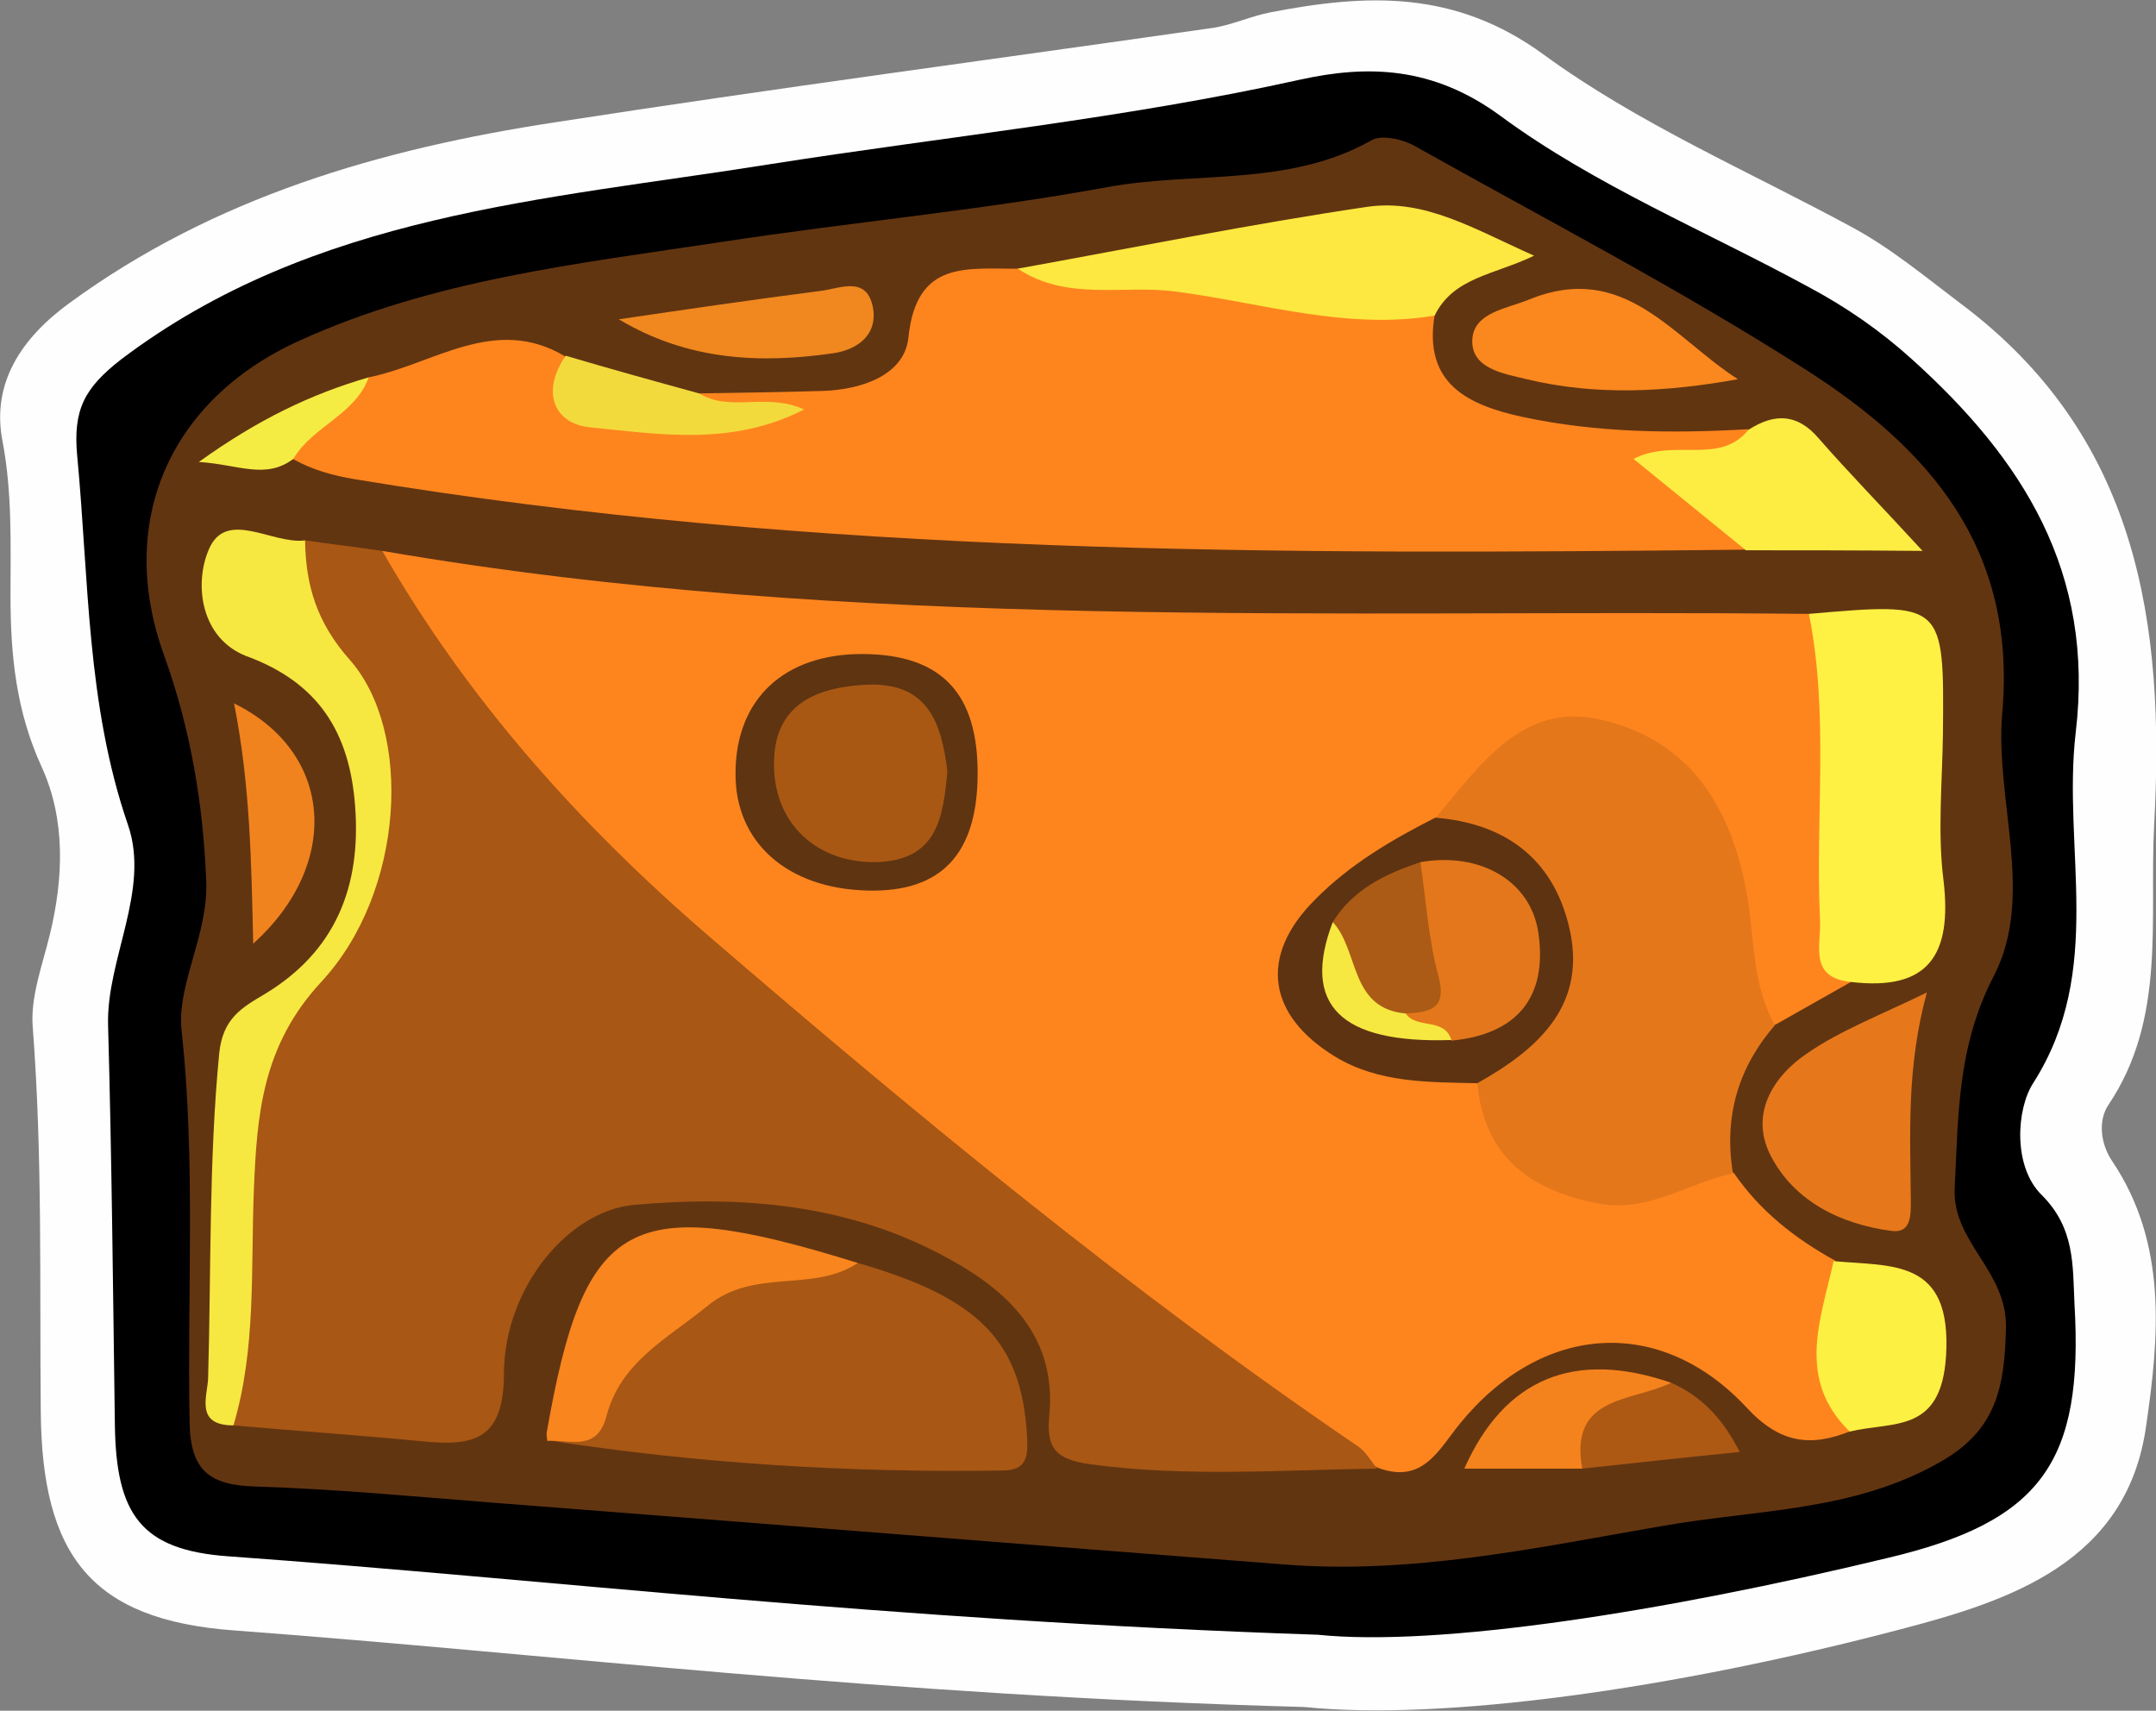 <?xml version="1.0" encoding="utf-8"?>
<!-- Generator: Adobe Illustrator 23.0.2, SVG Export Plug-In . SVG Version: 6.00 Build 0)  -->
<svg version="1.1" id="Camada_1" xmlns="http://www.w3.org/2000/svg" xmlns:xlink="http://www.w3.org/1999/xlink" x="0px" y="0px"
	 viewBox="0 0 34.91 27.7" style="enable-background:new 0 0 34.91 27.7;" xml:space="preserve">
<rect x="0" y="0" width="34.91" height="27.7" fill="#808080" stroke="none"/>
<style type="text/css">
	.st0{fill:#FEFEFE;}
	.st1{fill:#623511;}
	.st2{fill:#FE851E;}
	.st3{fill:#A85714;}
	.st4{fill:#E5771B;}
	.st5{fill:#F6E841;}
	.st6{fill:#FEF143;}
	.st7{fill:#FCE840;}
	.st8{fill:#E6781B;}
	.st9{fill:#F9851E;}
	.st10{fill:#FDED42;}
	.st11{fill:#FB881E;}
	.st12{fill:#FCF043;}
	.st13{fill:#F0881F;}
	.st14{fill:#F1831E;}
	.st15{fill:#F5831D;}
	.st16{fill:#F3DA3C;}
	.st17{fill:#AD5914;}
	.st18{fill:#F5EC43;}
	.st19{fill:#5E3311;}
	.st20{fill:#5F3411;}
	.st21{fill:#E4771B;}
	.st22{fill:#AB5B15;}
	.st23{fill:#F6E840;}
	.st24{fill:#A95814;}
</style>
<g>
	<path class="st0" d="M21.12,27.64c-6.86-0.19-12.08-0.85-17.33-1.24c-2.31-0.17-3.11-1.21-3.13-3.54
		c-0.02-2.08,0.03-4.15-0.13-6.23c-0.04-0.49,0.16-1.01,0.28-1.51c0.22-0.91,0.25-1.85-0.13-2.69c-0.42-0.91-0.51-1.82-0.51-2.79
		c0-0.83,0.03-1.66-0.13-2.5c-0.18-0.93,0.3-1.66,1.08-2.23c2.35-1.72,5.05-2.5,7.87-2.93c3.55-0.55,7.1-1.02,10.66-1.53
		c0.31-0.05,0.61-0.19,0.92-0.25c1.55-0.3,2.98-0.37,4.42,0.68c1.53,1.12,3.32,1.89,5,2.8c0.63,0.34,1.18,0.8,1.75,1.23
		c2.88,2.15,3.32,5.18,3.14,8.45c-0.08,1.53,0.2,3.13-0.74,4.53c-0.17,0.25-0.13,0.63,0.06,0.91c0.9,1.34,0.76,2.85,0.55,4.29
		c-0.31,2.21-2.21,2.83-3.97,3.29C27.1,27.35,23.35,27.87,21.12,27.64z"/>
	<path d="M21.34,26.47c-7.1-0.24-12.36-0.89-17.64-1.27c-1.42-0.1-1.82-0.68-1.84-2.13c-0.03-2.16-0.05-4.31-0.11-6.47
		c-0.03-1.07,0.69-2.19,0.32-3.25C1.4,11.4,1.44,9.38,1.25,7.38c-0.07-0.75,0.12-1.1,0.71-1.56c3.12-2.36,6.86-2.58,10.5-3.16
		c2.86-0.45,5.75-0.74,8.59-1.37c1.09-0.24,2.15-0.22,3.25,0.59c1.52,1.12,3.32,1.86,4.99,2.77c0.6,0.32,1.15,0.7,1.66,1.16
		c1.8,1.62,2.97,3.45,2.66,6.05c-0.22,1.89,0.48,3.85-0.69,5.68c-0.27,0.42-0.33,1.35,0.14,1.81c0.54,0.54,0.5,1.14,0.53,1.76
		c0.15,2.56-0.53,3.53-3.04,4.12C26.94,26.1,23.29,26.67,21.34,26.47z"/>
	<path class="st1" d="M20.77,25.33C16.5,25,12.23,24.66,7.96,24.33c-1.27-0.1-2.54-0.22-3.82-0.26c-0.75-0.02-1.06-0.26-1.07-1.05
		c-0.04-2.11,0.1-4.22-0.13-6.34c-0.08-0.73,0.43-1.54,0.4-2.4c-0.05-1.26-0.25-2.46-0.68-3.66c-0.79-2.17,0.09-4.15,2.18-5.1
		c2.17-0.99,4.51-1.25,6.83-1.6c2.08-0.32,4.19-0.51,6.26-0.89c1.42-0.26,2.94,0,4.28-0.76c0.16-0.09,0.49-0.02,0.69,0.09
		c2.12,1.19,4.28,2.31,6.33,3.62c1.99,1.27,3.43,2.88,3.19,5.57c-0.12,1.4,0.53,2.95-0.13,4.24c-0.6,1.15-0.58,2.27-0.64,3.45
		c-0.04,0.88,0.85,1.33,0.83,2.26c-0.02,0.97-0.16,1.66-1.06,2.17c-1.41,0.81-2.99,0.77-4.51,1.04
		C24.88,25.06,22.86,25.5,20.77,25.33z"/>
	<path class="st2" d="M6.19,8.92c7.66,1.32,15.39,0.94,23.1,1.02c0.53,0.43,0.53,1.04,0.54,1.65c0.03,1.44-0.06,2.88,0.14,4.31
		c-0.41,0.23-0.81,0.46-1.22,0.69c-0.54,0-0.45-0.46-0.53-0.77c-0.15-0.66-0.22-1.34-0.43-1.99c-0.65-1.95-2.25-2.4-3.76-1.05
		c-0.21,0.19-0.4,0.39-0.6,0.58c-0.61,0.5-1.34,0.83-1.88,1.42c-0.81,0.87-0.67,1.59,0.41,2.14c0.65,0.33,1.38,0.28,2.06,0.48
		c1.12,1.74,1.58,1.99,3.05,1.63c0.33-0.08,0.66-0.31,1.01-0.03c0.42,0.61,0.98,1.05,1.63,1.41c0.23,0.91,0.05,1.85,0.26,2.76
		c-0.64,0.26-1.14,0.21-1.68-0.37c-1.4-1.51-3.32-1.38-4.65,0.25c-0.35,0.43-0.6,0.98-1.32,0.72c-2.54-1.23-4.59-3.15-6.78-4.87
		c-3.3-2.58-6.55-5.22-8.92-8.74C6.36,9.8,5.86,9.49,6.19,8.92z"/>
	<path class="st3" d="M6.19,8.92c1.38,2.41,3.2,4.44,5.29,6.24c3.38,2.91,6.82,5.75,10.51,8.26c0.13,0.09,0.21,0.24,0.31,0.36
		c-1.55,0.02-3.09,0.14-4.64-0.07c-0.58-0.08-0.72-0.27-0.67-0.79c0.12-1.26-0.64-2-1.63-2.54c-1.59-0.88-3.33-1.03-5.1-0.87
		c-1.06,0.1-2.09,1.34-2.1,2.72c0,1.07-0.47,1.19-1.3,1.11c-1.03-0.1-2.06-0.17-3.08-0.26c-0.22-2.05-0.17-4.09,0.31-6.11
		c0.09-0.37,0.41-0.57,0.65-0.83c1.58-1.72,1.71-3.55,0.41-5.52C4.77,10.03,4.5,9.43,4.94,8.75C5.36,8.81,5.78,8.86,6.19,8.92z"/>
	<path class="st2" d="M5.97,6.11C7.02,5.9,8.01,5.09,9.15,5.77c0.13,0.57,0.47,0.91,1.07,0.91c0.81,0,1.62,0.23,2.54-0.06
		c-0.59,0.05-1.13,0.5-1.44-0.25c0.67-0.01,1.34-0.02,2-0.04c0.64-0.02,1.33-0.26,1.39-0.87c0.13-1.26,0.96-1.1,1.77-1.11
		c1.85-0.05,3.68,0.13,5.5,0.42c0.43,0.07,0.87,0.07,1.25,0.33c-0.19,1.12,0.55,1.46,1.42,1.65c1.21,0.26,2.43,0.27,3.66,0.2
		c-0.02,0.79-0.76,0.41-1.12,0.65c0.32,0.5,1.08,0.58,1.08,1.3C20.74,8.98,13.22,9,5.75,7.76C5.39,7.7,5.06,7.61,4.74,7.43
		C4.7,6.58,5.61,6.59,5.97,6.11z"/>
	<path class="st4" d="M28.06,19c-0.72,0.15-1.37,0.64-2.17,0.49c-1.1-0.21-1.86-0.75-1.97-1.95c-0.02-0.38,0.3-0.53,0.51-0.75
		c1.03-1.07,0.91-2.17-0.3-2.97c-0.29-0.2-0.68-0.25-0.89-0.57c0.71-0.84,1.4-1.89,2.67-1.6c1.47,0.33,2.15,1.45,2.39,2.91
		c0.11,0.68,0.08,1.41,0.44,2.04C28.14,17.29,27.91,18.09,28.06,19z"/>
	<path class="st3" d="M13.89,20.45c1.98,0.57,2.65,1.28,2.74,2.8c0.02,0.35-0.01,0.55-0.38,0.56c-2.48,0.04-4.94-0.11-7.39-0.49
		c0.68-0.41,0.91-1.19,1.45-1.72C11.3,20.6,12.54,20.33,13.89,20.45z"/>
	<path class="st5" d="M4.94,8.75c0.01,0.73,0.19,1.33,0.72,1.93c1.03,1.16,0.89,3.76-0.45,5.21c-0.97,1.04-1.05,2.17-1.1,3.39
		c-0.05,1.27,0.04,2.56-0.33,3.8c-0.63,0-0.42-0.47-0.41-0.77c0.05-1.75,0.01-3.51,0.18-5.26c0.06-0.56,0.36-0.73,0.73-0.95
		c1.15-0.69,1.57-1.74,1.47-3.05c-0.09-1.19-0.59-2-1.77-2.43C3.25,10.33,3.14,9.46,3.38,8.9C3.66,8.23,4.41,8.82,4.94,8.75z"/>
	<path class="st6" d="M29.97,15.9c-0.69-0.07-0.48-0.6-0.5-1c-0.08-1.65,0.15-3.32-0.18-4.96c2.19-0.19,2.19-0.19,2.17,1.94
		c-0.01,0.79-0.09,1.6,0.01,2.38C31.61,15.46,31.23,16.05,29.97,15.9z"/>
	<path class="st7" d="M23.23,5.11c-1.43,0.24-2.81-0.21-4.2-0.39c-0.84-0.11-1.76,0.16-2.55-0.37c1.88-0.34,3.76-0.72,5.65-1
		c0.94-0.14,1.76,0.37,2.71,0.79C24.2,4.45,23.53,4.49,23.23,5.11z"/>
	<path class="st8" d="M31.2,16.07c-0.33,1.21-0.27,2.28-0.26,3.35c0,0.23,0.02,0.56-0.32,0.51c-0.82-0.11-1.57-0.48-1.95-1.22
		c-0.34-0.66,0.03-1.28,0.6-1.66C29.81,16.68,30.44,16.44,31.2,16.07z"/>
	<path class="st9" d="M13.89,20.45c-0.73,0.49-1.68,0.07-2.44,0.7c-0.65,0.53-1.4,0.9-1.63,1.78c-0.15,0.58-0.59,0.38-0.96,0.4
		c0-0.04-0.01-0.08-0.01-0.12C9.46,19.7,10.19,19.3,13.89,20.45z"/>
	<path class="st10" d="M28.27,8.91c-0.59-0.48-1.18-0.96-1.82-1.48c0.67-0.34,1.39,0.11,1.86-0.47c0.42-0.27,0.79-0.27,1.14,0.14
		c0.48,0.55,1,1.08,1.68,1.82C30.01,8.91,29.14,8.91,28.27,8.91z"/>
	<path class="st11" d="M28.14,6.14c-1.16,0.21-2.3,0.27-3.42,0c-0.37-0.09-0.91-0.17-0.88-0.65c0.03-0.43,0.55-0.49,0.92-0.64
		C26.3,4.22,27.09,5.47,28.14,6.14z"/>
	<path class="st12" d="M29.95,23.18c-0.87-0.85-0.47-1.81-0.26-2.76c0.95,0.09,1.92-0.05,1.82,1.54
		C31.43,23.22,30.65,23.01,29.95,23.18z"/>
	<path class="st13" d="M10.02,5.17c1.09-0.16,2.18-0.32,3.27-0.46c0.32-0.04,0.76-0.26,0.85,0.3c0.06,0.45-0.3,0.66-0.65,0.71
		C12.31,5.89,11.14,5.84,10.02,5.17z"/>
	<path class="st14" d="M4.1,15.28c-0.03-1.33-0.05-2.58-0.31-3.89C5.4,12.18,5.53,13.99,4.1,15.28z"/>
	<path class="st15" d="M25.62,23.78c-0.63,0-1.27,0-1.91,0c0.65-1.46,1.78-1.93,3.35-1.39C26.79,23.07,25.87,23.08,25.62,23.78z"/>
	<path class="st16" d="M11.32,6.37c0.5,0.31,1.09-0.02,1.7,0.26c-1.17,0.6-2.34,0.4-3.46,0.29c-0.6-0.06-0.8-0.58-0.4-1.16
		C9.87,5.97,10.59,6.17,11.32,6.37z"/>
	<path class="st17" d="M25.62,23.78c-0.22-1.19,0.81-1.08,1.44-1.39c0.47,0.21,0.82,0.55,1.11,1.12
		C27.27,23.6,26.45,23.69,25.62,23.78z"/>
	<path class="st18" d="M5.97,6.11C5.75,6.72,5.06,6.9,4.75,7.43C4.3,7.77,3.86,7.52,3.22,7.48C4.18,6.79,5.04,6.38,5.97,6.11z"/>
	<path class="st19" d="M23.24,13.24c1.12,0.09,1.89,0.65,2.16,1.74c0.32,1.28-0.48,2-1.48,2.56c-0.79-0.02-1.59,0-2.3-0.43
		c-1.1-0.67-1.24-1.63-0.33-2.54C21.85,14,22.53,13.6,23.24,13.24z"/>
	<path class="st20" d="M13.98,10.59c1.27,0.01,1.86,0.64,1.85,1.96c-0.01,1.28-0.59,1.9-1.78,1.87c-1.3-0.03-2.15-0.78-2.14-1.9
		C11.91,11.32,12.7,10.58,13.98,10.59z"/>
	<path class="st21" d="M23,13.96c0.96-0.17,1.79,0.3,1.91,1.15c0.15,1.04-0.35,1.64-1.41,1.74c-0.19-0.27-0.75,0.09-0.79-0.46
		c0.27-0.38,0.28-0.78,0.17-1.22C22.78,14.76,22.65,14.33,23,13.96z"/>
	<path class="st22" d="M23,13.96c0.09,0.62,0.13,1.25,0.29,1.84c0.15,0.55-0.15,0.59-0.53,0.61c-1.19,0.14-1.1-0.73-1.18-1.48
		C21.91,14.4,22.43,14.15,23,13.96z"/>
	<path class="st23" d="M21.58,14.93c0.43,0.46,0.27,1.4,1.18,1.48c0.18,0.26,0.63,0.06,0.74,0.43C21.7,16.9,21.07,16.27,21.58,14.93
		z"/>
	<path class="st24" d="M15.34,12.49c-0.07,0.75-0.16,1.45-1.17,1.47c-0.99,0.01-1.72-0.69-1.63-1.76c0.07-0.79,0.67-1.06,1.43-1.11
		C15,11.02,15.24,11.66,15.34,12.49z"/>
</g>
</svg>
